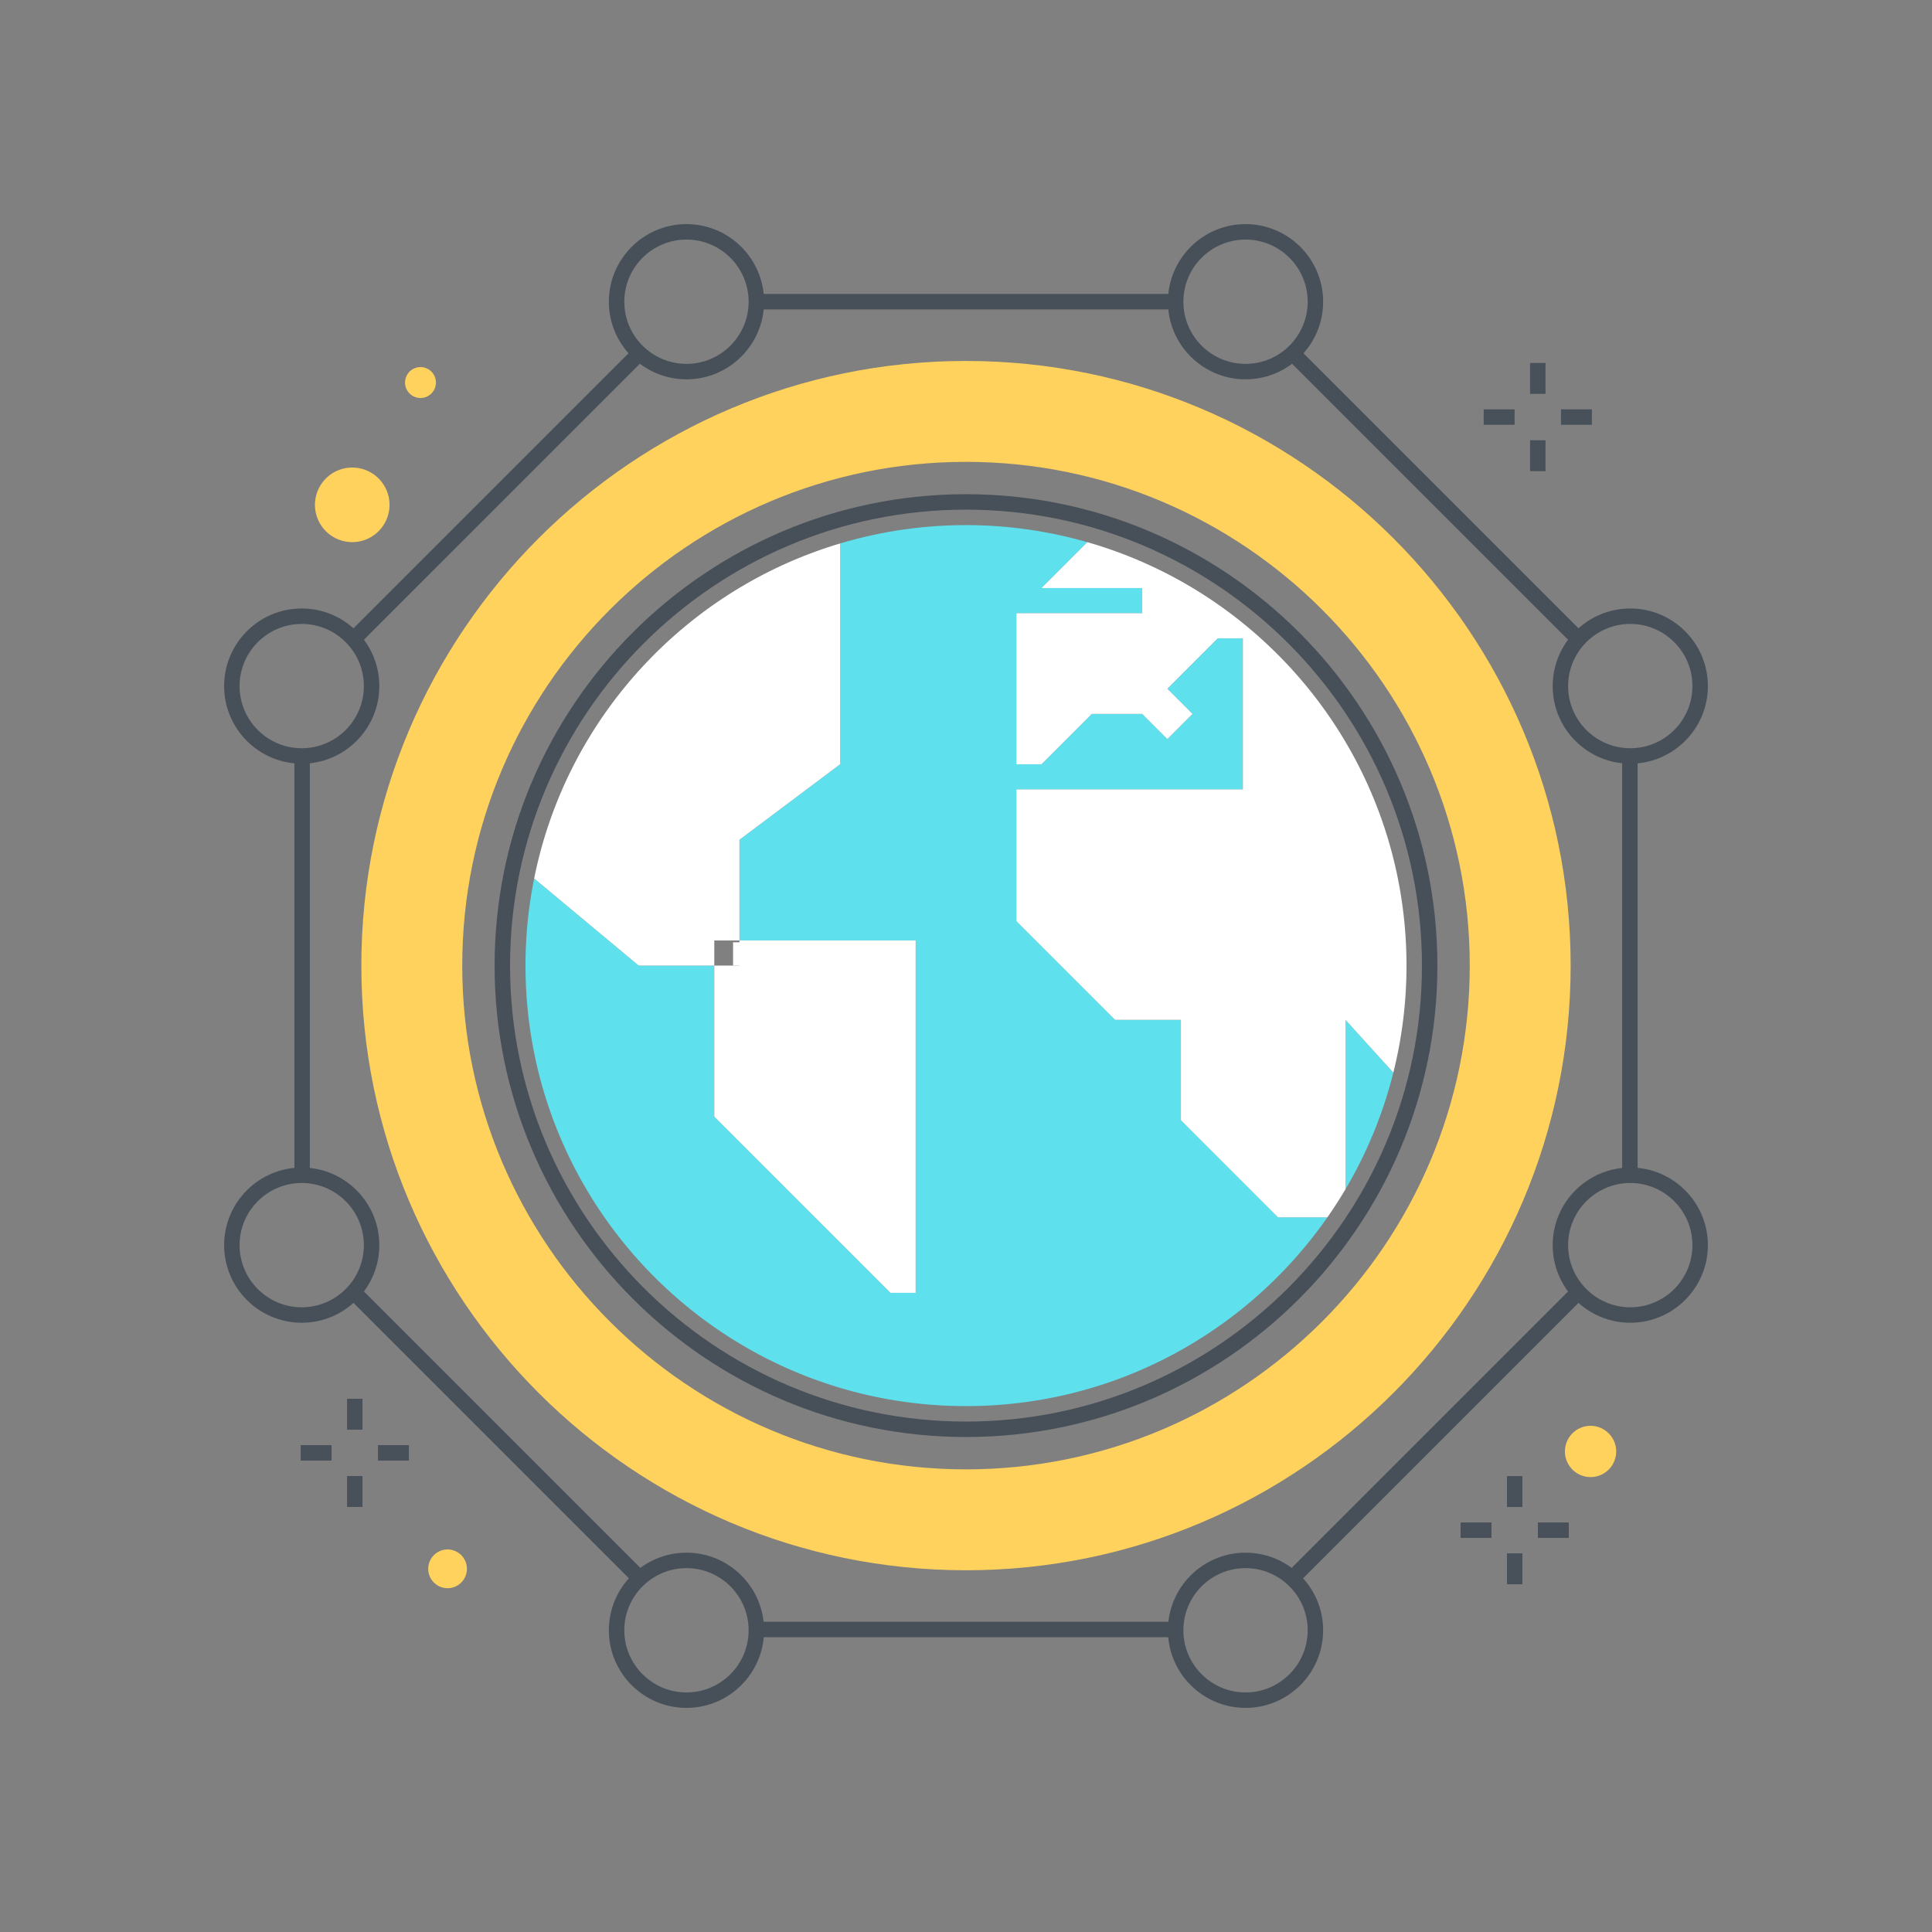 <?xml version="1.0" encoding="utf-8"?><svg xmlns="http://www.w3.org/2000/svg" width="250" height="250" viewBox="0 0 250 250"><rect x="0" y="0" width="250" height="250" fill="#808080" stroke="none"/><g fill="none" fill-rule="evenodd"><path fill="#475059" d="M125 65.949c-32.533 0-59 26.467-59 59s26.467 59 59 59 59-26.467 59-59-26.467-59-59-59zm0 120c-33.636 0-61-27.364-61-61 0-33.636 27.364-61 61-61 33.636 0 61 27.364 61 61 0 33.636-27.364 61-61 61z"/><path fill="#FFF" d="M94.858 124.949h3.014v-3.014h-3.014zM170.445 155.092v-3.369a52.445 52.445 0 0 1-2.167 3.369h2.167"/><path fill="#5FE0ED" d="M152.811 144.957v-12.992h-8.519l-12.778-12.778v-17.038h29.315V82.606h-3.258l-6.514 6.515 3.257 3.257-3.257 3.257-3.257-3.257h-6.514l-6.515 6.514h-3.257V79.349H147.8v-3.257h-13.029l5.934-5.934a56.995 56.995 0 0 0-31.991.165v28.569l-13.028 9.772v13.028h22.8v45.6h-3.258l-22.8-22.8v-19.543h-9.771l-13.536-11.28A57.27 57.27 0 0 0 68 124.949c0 31.48 25.52 57 57 57 19.366 0 36.465-9.666 46.766-24.428h-6.391l-12.564-12.564m21.297-12.992v21.915a56.66 56.66 0 0 0 6.19-15.085l-6.19-6.83"/><path fill="#FFF" d="M92.428 124.949v-3.257h3.258v-13.028l13.028-9.772V70.323c-20.02 5.961-35.431 22.615-39.593 43.346l13.536 11.28h9.771M92.428 124.949v19.543l22.8 22.8h3.258v-45.6h-22.8v3.257h-3.258M180.298 138.795A57.13 57.13 0 0 0 182 124.949c0-26.03-17.456-47.969-41.295-54.791l-5.934 5.934H147.8v3.257h-16.286v19.543h3.257l6.515-6.514h6.514l3.257 3.257 3.257-3.257-3.257-3.257 6.514-6.515h3.258v19.543h-29.315v17.038l12.778 12.778h8.519v12.992l12.564 12.564h6.391a57.37 57.37 0 0 0 2.342-3.641v-21.915l6.19 6.83"/><path fill="#FFD15D" d="M125 59.264c-36.219 0-65.686 29.466-65.686 65.685 0 36.22 29.467 65.686 65.686 65.686 36.219 0 65.685-29.466 65.685-65.686 0-36.219-29.466-65.685-65.685-65.685zm0 143.428c-42.868 0-77.743-34.875-77.743-77.743 0-42.867 34.875-77.742 77.743-77.742 42.867 0 77.742 34.875 77.742 77.742 0 42.868-34.875 77.743-77.742 77.743z"/><path fill="#FFD15D" d="M125 59.764c-35.943 0-65.186 29.242-65.186 65.185 0 35.944 29.243 65.186 65.186 65.186 35.943 0 65.186-29.242 65.186-65.186 0-35.943-29.243-65.185-65.186-65.185zm0 131.371c-36.495 0-66.186-29.691-66.186-66.186 0-36.494 29.691-66.185 66.186-66.185 36.495 0 66.186 29.691 66.186 66.185 0 36.495-29.691 66.186-66.186 66.186zm0-143.428c-42.592 0-77.243 34.651-77.243 77.242 0 42.592 34.651 77.243 77.243 77.243 42.591 0 77.242-34.651 77.242-77.243 0-42.591-34.651-77.242-77.242-77.242zm0 155.485c-43.143 0-78.243-35.1-78.243-78.243 0-43.143 35.1-78.242 78.243-78.242 43.143 0 78.242 35.099 78.242 78.242 0 43.143-35.099 78.243-78.242 78.243z"/><path fill="#475059" d="M88.829 31c-4.435 0-8.043 3.608-8.043 8.042 0 4.436 3.608 8.043 8.043 8.043 4.435 0 8.043-3.607 8.043-8.043 0-4.434-3.608-8.042-8.043-8.042zm0 18.085c-5.538 0-10.043-4.505-10.043-10.043C78.786 33.505 83.291 29 88.829 29c5.538 0 10.043 4.505 10.043 10.042 0 5.538-4.505 10.043-10.043 10.043zm0 153.83c-4.435 0-8.043 3.607-8.043 8.043 0 4.434 3.608 8.042 8.043 8.042 4.435 0 8.043-3.608 8.043-8.042 0-4.436-3.608-8.043-8.043-8.043zm0 18.085c-5.538 0-10.043-4.505-10.043-10.042 0-5.538 4.505-10.043 10.043-10.043 5.538 0 10.043 4.505 10.043 10.043 0 5.537-4.505 10.042-10.043 10.042zM210.957 80.736c-4.435 0-8.042 3.608-8.042 8.042 0 4.435 3.607 8.043 8.042 8.043S219 93.213 219 88.778c0-4.434-3.608-8.042-8.043-8.042zm0 18.085c-5.538 0-10.042-4.505-10.042-10.043 0-5.537 4.504-10.042 10.042-10.042S221 83.241 221 88.778c0 5.538-4.505 10.043-10.043 10.043zM39.042 80.736c-4.434 0-8.042 3.608-8.042 8.042 0 4.435 3.608 8.043 8.042 8.043 4.436 0 8.043-3.608 8.043-8.043 0-4.434-3.607-8.042-8.043-8.042zm0 18.085C33.505 98.821 29 94.316 29 88.778c0-5.537 4.505-10.042 10.042-10.042 5.538 0 10.043 4.505 10.043 10.042 0 5.538-4.505 10.043-10.043 10.043z"/><path fill="#475059" d="M46.449 83.426l-1.414-1.414L82.036 45.01l1.414 1.414-37.001 37.002M38.094 152.08h2V97.821h-2zM82.087 204.94l-37.056-37.057 1.414-1.414 37.056 37.057-1.414 1.414M97.869 211.855h54.258v-2H97.869zM167.912 204.94l-1.414-1.414 37.053-37.053 1.414 1.414-37.053 37.053M209.906 152.079h2V98.323h-2zM203.555 83.43l-37.003-37.004 1.414-1.414 37.003 37.004-1.414 1.414M97.872 40.043h54.256v-2H97.872z"/><path fill="#475059" d="M210.957 153.078c-4.435 0-8.042 3.608-8.042 8.042 0 4.435 3.607 8.043 8.042 8.043S219 165.555 219 161.12c0-4.434-3.608-8.042-8.043-8.042zm0 18.085c-5.538 0-10.042-4.505-10.042-10.043 0-5.537 4.504-10.042 10.042-10.042S221 155.583 221 161.12c0 5.538-4.505 10.043-10.043 10.043zM39.042 153.078c-4.434 0-8.042 3.608-8.042 8.042 0 4.435 3.608 8.043 8.042 8.043 4.436 0 8.043-3.608 8.043-8.043 0-4.434-3.607-8.042-8.043-8.042zm0 18.085c-5.537 0-10.042-4.505-10.042-10.043 0-5.537 4.505-10.042 10.042-10.042 5.538 0 10.043 4.505 10.043 10.042 0 5.538-4.505 10.043-10.043 10.043zm122.129 31.752c-4.435 0-8.043 3.607-8.043 8.043 0 4.434 3.608 8.042 8.043 8.042 4.434 0 8.042-3.608 8.042-8.042 0-4.436-3.608-8.043-8.042-8.043zm0 18.085c-5.538 0-10.043-4.505-10.043-10.042 0-5.538 4.505-10.043 10.043-10.043 5.537 0 10.042 4.505 10.042 10.043 0 5.537-4.505 10.042-10.042 10.042zm0-190c-4.435 0-8.043 3.608-8.043 8.042 0 4.436 3.608 8.043 8.043 8.043 4.434 0 8.042-3.607 8.042-8.043 0-4.434-3.608-8.042-8.042-8.042zm0 18.085c-5.538 0-10.043-4.505-10.043-10.043 0-5.537 4.505-10.042 10.043-10.042 5.537 0 10.042 4.505 10.042 10.042 0 5.538-4.505 10.043-10.042 10.043z"/><path fill="#48515A" d="M44.91 185h2v-4h-2zM44.91 195h2v-4h-2zM48.91 189h4v-2h-4zM38.91 189h4v-2h-4zM195 195.006h2v-4h-2zM195 205.006h2v-4h-2zM199 199.006h4v-2h-4zM189 199.006h4v-2h-4zM197.988 50.97h2v-4h-2zM197.988 60.97h2v-4h-2zM201.988 54.97h4v-2h-4zM191.988 54.97h4v-2h-4z"/><path fill="#FFD15D" d="M55.91 49.502a1.5 1.5 0 1 1-3-.001 1.5 1.5 0 0 1 3 .001"/><path fill="#FFD15D" d="M54.41 48.502a1 1 0 1 0 0 2 1 1 0 0 0 0-2zm0 2.999c-1.103 0-2-.897-2-2 0-1.102.897-1.999 2-1.999s2 .897 2 1.999c0 1.103-.897 2-2 2zm5.512 151.505a2.006 2.006 0 1 1-4.013-.001 2.006 2.006 0 0 1 4.013.001"/><path fill="#FFD15D" d="M57.915 201.5a1.507 1.507 0 0 0 0 3.012 1.507 1.507 0 0 0 0-3.012zm0 4.012a2.508 2.508 0 0 1-2.505-2.506 2.508 2.508 0 0 1 2.505-2.506 2.509 2.509 0 0 1 2.506 2.506 2.509 2.509 0 0 1-2.506 2.506zM49.906 65.325a4.326 4.326 0 1 1-8.652 0 4.326 4.326 0 0 1 8.652 0"/><path fill="#FFD15D" d="M45.58 61.499a3.83 3.83 0 0 0-3.826 3.826 3.83 3.83 0 0 0 3.826 3.826 3.83 3.83 0 0 0 3.826-3.826 3.83 3.83 0 0 0-3.826-3.826zm0 8.652a4.832 4.832 0 0 1-4.826-4.826 4.832 4.832 0 0 1 4.826-4.826 4.832 4.832 0 0 1 4.826 4.826 4.832 4.832 0 0 1-4.826 4.826zm163.055 117.666a2.818 2.818 0 1 1-5.637 0 2.818 2.818 0 0 1 5.637 0"/><path fill="#FFD15D" d="M205.817 185.5a2.32 2.32 0 0 0-2.317 2.317 2.32 2.32 0 0 0 2.317 2.318 2.32 2.32 0 0 0 2.318-2.318 2.32 2.32 0 0 0-2.318-2.317zm0 5.635a3.322 3.322 0 0 1-3.317-3.318 3.32 3.32 0 0 1 3.317-3.317 3.322 3.322 0 0 1 3.318 3.317 3.322 3.322 0 0 1-3.318 3.318z"/></g></svg>